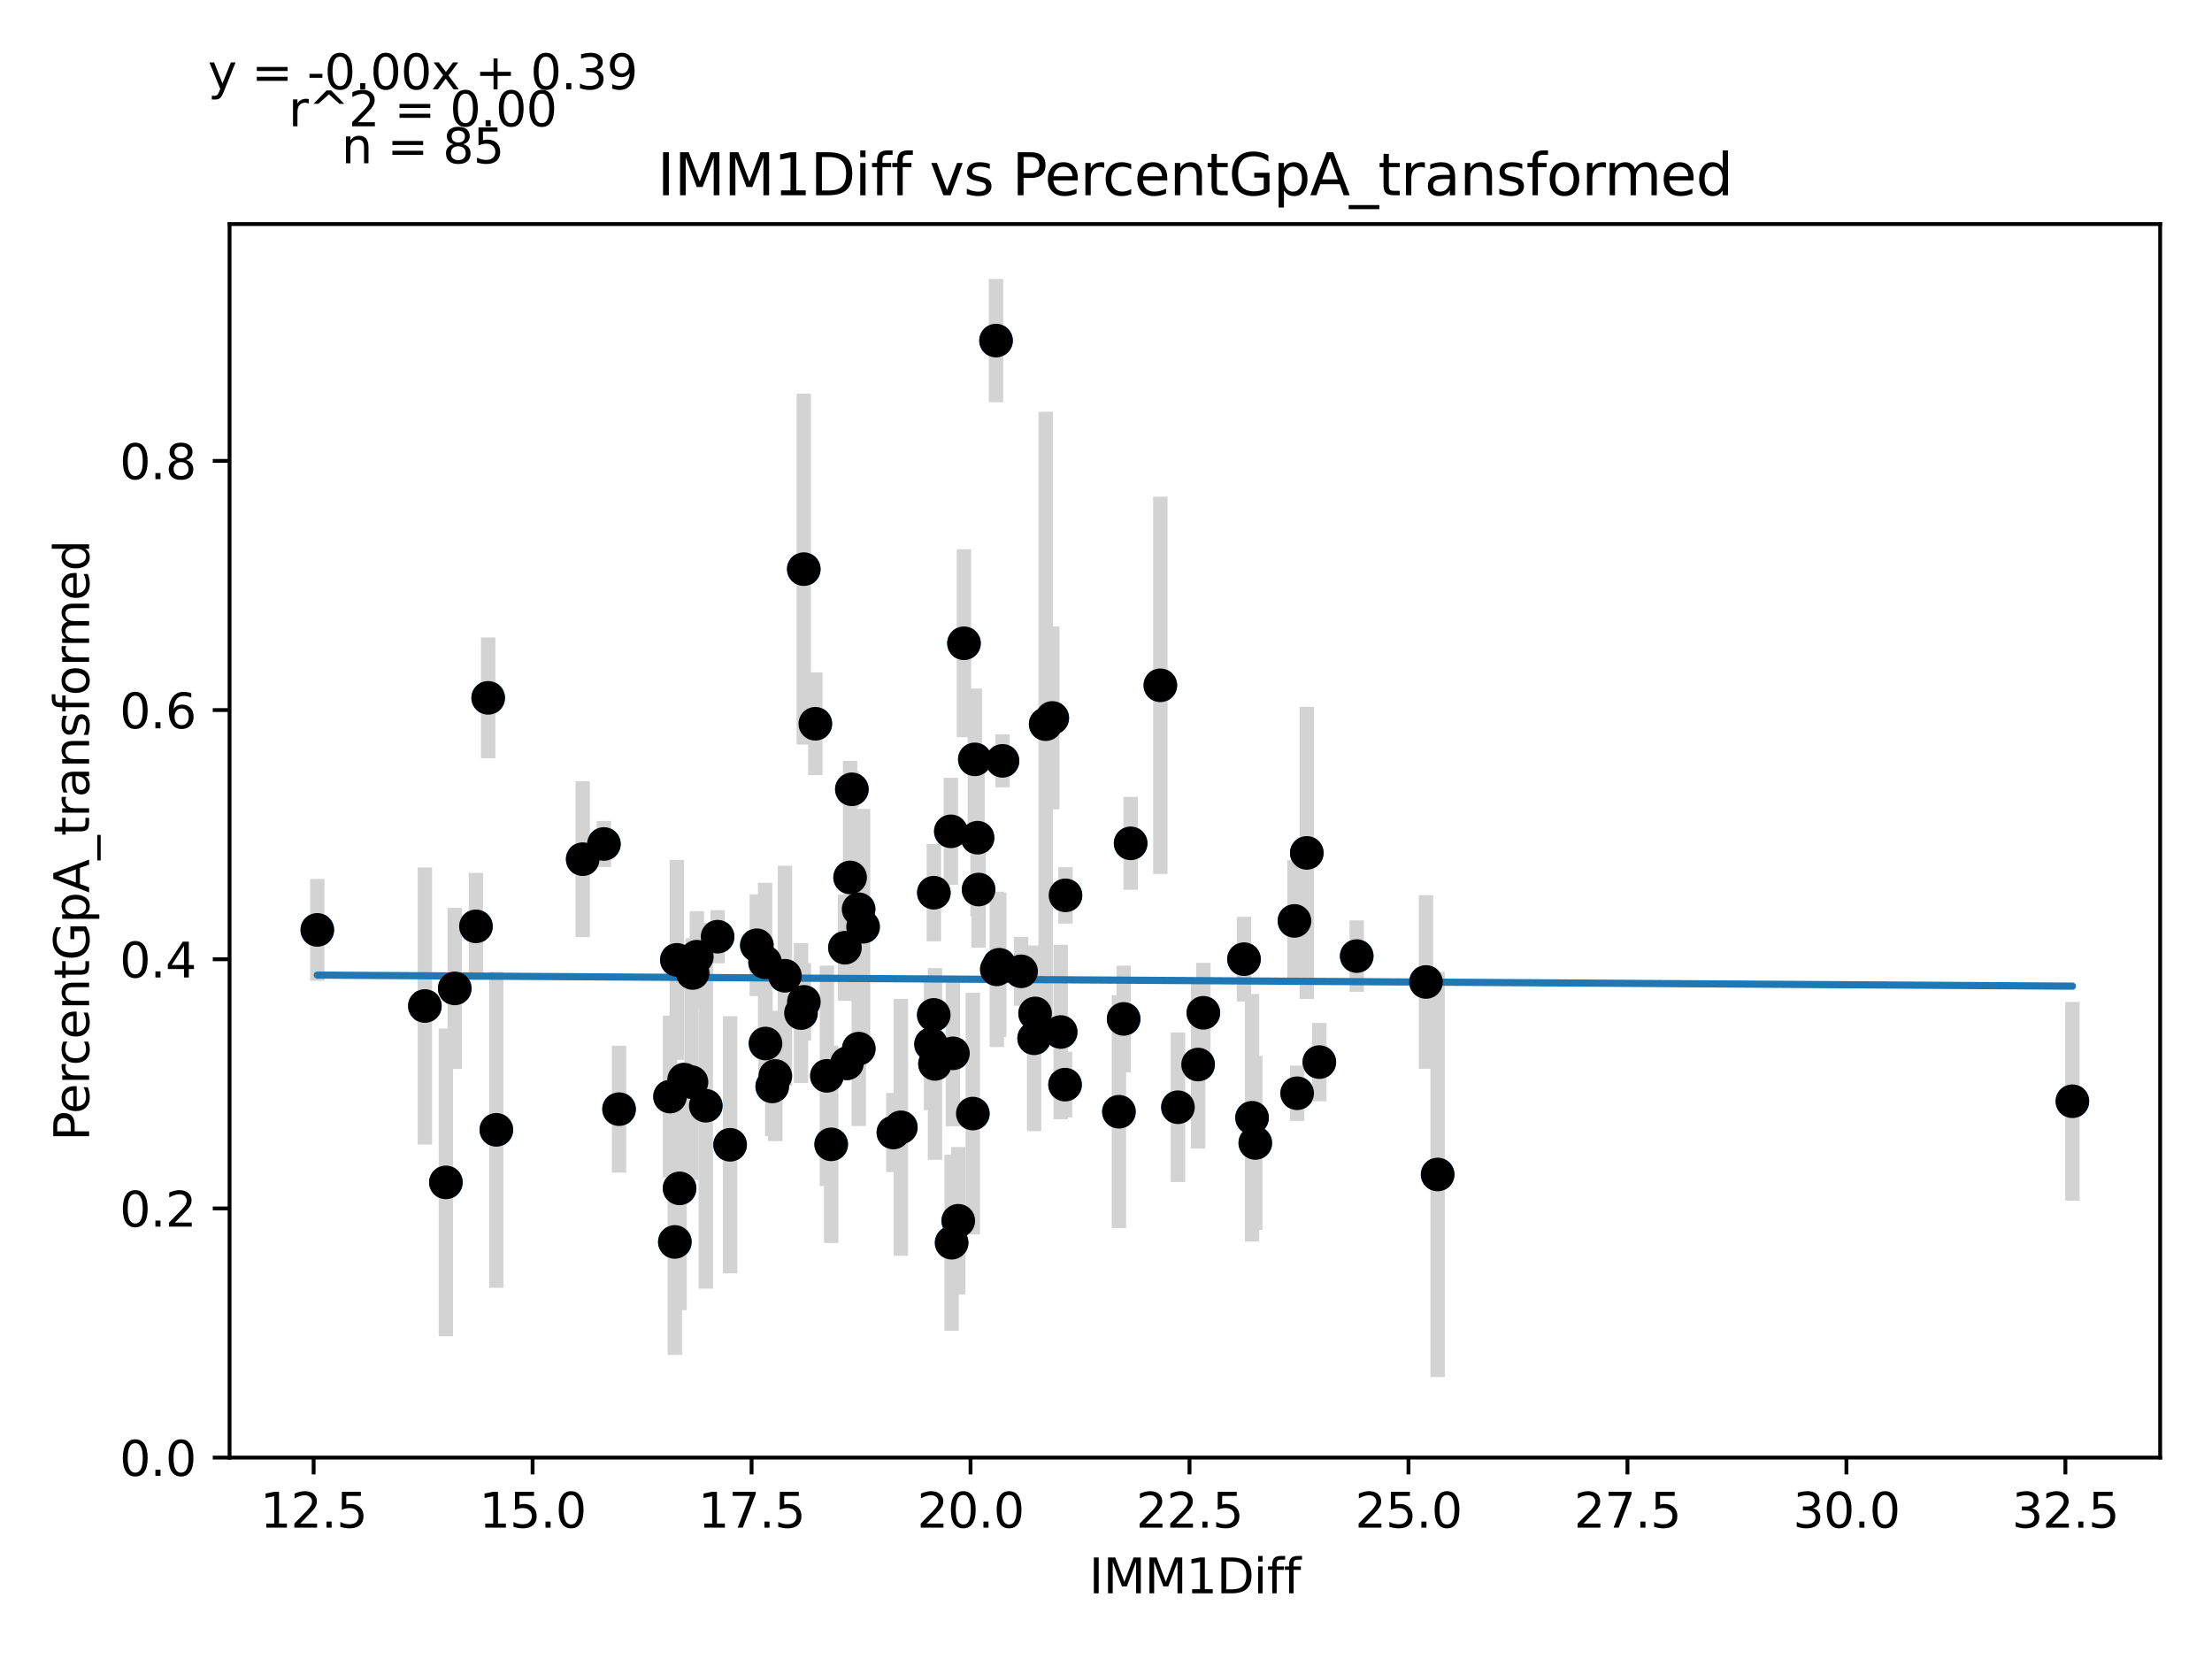 <?xml version="1.0" encoding="utf-8" standalone="no"?>
<!DOCTYPE svg PUBLIC "-//W3C//DTD SVG 1.1//EN"
  "http://www.w3.org/Graphics/SVG/1.1/DTD/svg11.dtd">
<svg xmlns:xlink="http://www.w3.org/1999/xlink" width="460.8pt" height="345.6pt" viewBox="0 0 460.8 345.6" xmlns="http://www.w3.org/2000/svg" version="1.1">
 <defs>
  <style type="text/css">*{stroke-linejoin: round; stroke-linecap: butt}</style>
 </defs>
 <g id="figure_1">
  <g id="patch_1">
   <path d="M 0 345.6 
L 460.8 345.6 
L 460.8 0 
L 0 0 
z
" style="fill: #ffffff"/>
  </g>
  <g id="axes_1">
   <g id="patch_2">
    <path d="M 47.821 303.64 
L 450 303.64 
L 450 46.676 
L 47.821 46.676 
z
" style="fill: #ffffff"/>
   </g>
   <g id="PathCollection_1">
    <defs>
     <path id="mf8223e5ef3" d="M 0 3 
C 0.796 3 1.559 2.684 2.121 2.121 
C 2.684 1.559 3 0.796 3 0 
C 3 -0.796 2.684 -1.559 2.121 -2.121 
C 1.559 -2.684 0.796 -3 0 -3 
C -0.796 -3 -1.559 -2.684 -2.121 -2.121 
C -2.684 -1.559 -3 -0.796 -3 0 
C -3 0.796 -2.684 1.559 -2.121 2.121 
C -1.559 2.684 -0.796 3 0 3 
z
" style="stroke: #1f77b4"/>
    </defs>
    <g clip-path="url(#pe8c866e111)">
     <use xlink:href="#mf8223e5ef3" x="234.076" y="212.259" style="fill: #1f77b4; stroke: #1f77b4"/>
     <use xlink:href="#mf8223e5ef3" x="152.096" y="238.48" style="fill: #1f77b4; stroke: #1f77b4"/>
     <use xlink:href="#mf8223e5ef3" x="94.73" y="205.904" style="fill: #1f77b4; stroke: #1f77b4"/>
     <use xlink:href="#mf8223e5ef3" x="272.229" y="177.677" style="fill: #1f77b4; stroke: #1f77b4"/>
     <use xlink:href="#mf8223e5ef3" x="179.794" y="193.066" style="fill: #1f77b4; stroke: #1f77b4"/>
     <use xlink:href="#mf8223e5ef3" x="92.888" y="246.313" style="fill: #1f77b4; stroke: #1f77b4"/>
     <use xlink:href="#mf8223e5ef3" x="88.508" y="209.571" style="fill: #1f77b4; stroke: #1f77b4"/>
     <use xlink:href="#mf8223e5ef3" x="99.146" y="192.975" style="fill: #1f77b4; stroke: #1f77b4"/>
     <use xlink:href="#mf8223e5ef3" x="172.258" y="224.117" style="fill: #1f77b4; stroke: #1f77b4"/>
     <use xlink:href="#mf8223e5ef3" x="217.837" y="150.855" style="fill: #1f77b4; stroke: #1f77b4"/>
     <use xlink:href="#mf8223e5ef3" x="235.536" y="175.682" style="fill: #1f77b4; stroke: #1f77b4"/>
     <use xlink:href="#mf8223e5ef3" x="66.102" y="193.715" style="fill: #1f77b4; stroke: #1f77b4"/>
     <use xlink:href="#mf8223e5ef3" x="139.579" y="228.44" style="fill: #1f77b4; stroke: #1f77b4"/>
     <use xlink:href="#mf8223e5ef3" x="187.658" y="234.84" style="fill: #1f77b4; stroke: #1f77b4"/>
     <use xlink:href="#mf8223e5ef3" x="260.825" y="232.848" style="fill: #1f77b4; stroke: #1f77b4"/>
     <use xlink:href="#mf8223e5ef3" x="103.397" y="235.365" style="fill: #1f77b4; stroke: #1f77b4"/>
     <use xlink:href="#mf8223e5ef3" x="121.388" y="178.984" style="fill: #1f77b4; stroke: #1f77b4"/>
     <use xlink:href="#mf8223e5ef3" x="147.024" y="230.345" style="fill: #1f77b4; stroke: #1f77b4"/>
     <use xlink:href="#mf8223e5ef3" x="177.094" y="182.785" style="fill: #1f77b4; stroke: #1f77b4"/>
     <use xlink:href="#mf8223e5ef3" x="198.077" y="173.185" style="fill: #1f77b4; stroke: #1f77b4"/>
     <use xlink:href="#mf8223e5ef3" x="159.468" y="217.384" style="fill: #1f77b4; stroke: #1f77b4"/>
     <use xlink:href="#mf8223e5ef3" x="141.003" y="199.955" style="fill: #1f77b4; stroke: #1f77b4"/>
     <use xlink:href="#mf8223e5ef3" x="208.842" y="158.501" style="fill: #1f77b4; stroke: #1f77b4"/>
     <use xlink:href="#mf8223e5ef3" x="177.459" y="164.425" style="fill: #1f77b4; stroke: #1f77b4"/>
     <use xlink:href="#mf8223e5ef3" x="208.167" y="200.975" style="fill: #1f77b4; stroke: #1f77b4"/>
     <use xlink:href="#mf8223e5ef3" x="163.518" y="203.27" style="fill: #1f77b4; stroke: #1f77b4"/>
     <use xlink:href="#mf8223e5ef3" x="142.517" y="224.907" style="fill: #1f77b4; stroke: #1f77b4"/>
     <use xlink:href="#mf8223e5ef3" x="125.804" y="175.817" style="fill: #1f77b4; stroke: #1f77b4"/>
     <use xlink:href="#mf8223e5ef3" x="261.5" y="238.102" style="fill: #1f77b4; stroke: #1f77b4"/>
     <use xlink:href="#mf8223e5ef3" x="166.858" y="211.041" style="fill: #1f77b4; stroke: #1f77b4"/>
     <use xlink:href="#mf8223e5ef3" x="145.163" y="199.296" style="fill: #1f77b4; stroke: #1f77b4"/>
     <use xlink:href="#mf8223e5ef3" x="269.657" y="191.841" style="fill: #1f77b4; stroke: #1f77b4"/>
     <use xlink:href="#mf8223e5ef3" x="299.489" y="244.665" style="fill: #1f77b4; stroke: #1f77b4"/>
     <use xlink:href="#mf8223e5ef3" x="176.437" y="221.51" style="fill: #1f77b4; stroke: #1f77b4"/>
     <use xlink:href="#mf8223e5ef3" x="140.583" y="258.717" style="fill: #1f77b4; stroke: #1f77b4"/>
     <use xlink:href="#mf8223e5ef3" x="167.46" y="208.705" style="fill: #1f77b4; stroke: #1f77b4"/>
     <use xlink:href="#mf8223e5ef3" x="141.568" y="247.559" style="fill: #1f77b4; stroke: #1f77b4"/>
     <use xlink:href="#mf8223e5ef3" x="219.206" y="149.56" style="fill: #1f77b4; stroke: #1f77b4"/>
     <use xlink:href="#mf8223e5ef3" x="221.87" y="225.951" style="fill: #1f77b4; stroke: #1f77b4"/>
     <use xlink:href="#mf8223e5ef3" x="220.957" y="214.988" style="fill: #1f77b4; stroke: #1f77b4"/>
     <use xlink:href="#mf8223e5ef3" x="101.7" y="145.377" style="fill: #1f77b4; stroke: #1f77b4"/>
     <use xlink:href="#mf8223e5ef3" x="178.864" y="189.409" style="fill: #1f77b4; stroke: #1f77b4"/>
     <use xlink:href="#mf8223e5ef3" x="199.628" y="254.307" style="fill: #1f77b4; stroke: #1f77b4"/>
     <use xlink:href="#mf8223e5ef3" x="160.873" y="226.326" style="fill: #1f77b4; stroke: #1f77b4"/>
     <use xlink:href="#mf8223e5ef3" x="200.814" y="134.006" style="fill: #1f77b4; stroke: #1f77b4"/>
     <use xlink:href="#mf8223e5ef3" x="178.9" y="218.449" style="fill: #1f77b4; stroke: #1f77b4"/>
     <use xlink:href="#mf8223e5ef3" x="169.85" y="150.774" style="fill: #1f77b4; stroke: #1f77b4"/>
     <use xlink:href="#mf8223e5ef3" x="203.861" y="185.305" style="fill: #1f77b4; stroke: #1f77b4"/>
     <use xlink:href="#mf8223e5ef3" x="215.63" y="211.116" style="fill: #1f77b4; stroke: #1f77b4"/>
     <use xlink:href="#mf8223e5ef3" x="203.076" y="158.192" style="fill: #1f77b4; stroke: #1f77b4"/>
     <use xlink:href="#mf8223e5ef3" x="194.774" y="221.635" style="fill: #1f77b4; stroke: #1f77b4"/>
     <use xlink:href="#mf8223e5ef3" x="431.719" y="229.413" style="fill: #1f77b4; stroke: #1f77b4"/>
     <use xlink:href="#mf8223e5ef3" x="128.96" y="231.057" style="fill: #1f77b4; stroke: #1f77b4"/>
     <use xlink:href="#mf8223e5ef3" x="149.487" y="195.132" style="fill: #1f77b4; stroke: #1f77b4"/>
     <use xlink:href="#mf8223e5ef3" x="207.656" y="201.936" style="fill: #1f77b4; stroke: #1f77b4"/>
     <use xlink:href="#mf8223e5ef3" x="259.147" y="199.811" style="fill: #1f77b4; stroke: #1f77b4"/>
     <use xlink:href="#mf8223e5ef3" x="173.152" y="238.387" style="fill: #1f77b4; stroke: #1f77b4"/>
     <use xlink:href="#mf8223e5ef3" x="176.017" y="197.429" style="fill: #1f77b4; stroke: #1f77b4"/>
     <use xlink:href="#mf8223e5ef3" x="202.657" y="231.977" style="fill: #1f77b4; stroke: #1f77b4"/>
     <use xlink:href="#mf8223e5ef3" x="212.71" y="202.347" style="fill: #1f77b4; stroke: #1f77b4"/>
     <use xlink:href="#mf8223e5ef3" x="274.838" y="221.254" style="fill: #1f77b4; stroke: #1f77b4"/>
     <use xlink:href="#mf8223e5ef3" x="282.63" y="199.17" style="fill: #1f77b4; stroke: #1f77b4"/>
     <use xlink:href="#mf8223e5ef3" x="221.961" y="186.516" style="fill: #1f77b4; stroke: #1f77b4"/>
     <use xlink:href="#mf8223e5ef3" x="198.241" y="258.882" style="fill: #1f77b4; stroke: #1f77b4"/>
     <use xlink:href="#mf8223e5ef3" x="144.287" y="202.691" style="fill: #1f77b4; stroke: #1f77b4"/>
     <use xlink:href="#mf8223e5ef3" x="159.377" y="200.453" style="fill: #1f77b4; stroke: #1f77b4"/>
     <use xlink:href="#mf8223e5ef3" x="198.515" y="219.427" style="fill: #1f77b4; stroke: #1f77b4"/>
     <use xlink:href="#mf8223e5ef3" x="161.511" y="224.142" style="fill: #1f77b4; stroke: #1f77b4"/>
     <use xlink:href="#mf8223e5ef3" x="194.537" y="185.968" style="fill: #1f77b4; stroke: #1f77b4"/>
     <use xlink:href="#mf8223e5ef3" x="297.062" y="204.562" style="fill: #1f77b4; stroke: #1f77b4"/>
     <use xlink:href="#mf8223e5ef3" x="250.681" y="210.984" style="fill: #1f77b4; stroke: #1f77b4"/>
     <use xlink:href="#mf8223e5ef3" x="186.107" y="235.924" style="fill: #1f77b4; stroke: #1f77b4"/>
     <use xlink:href="#mf8223e5ef3" x="233.091" y="231.597" style="fill: #1f77b4; stroke: #1f77b4"/>
     <use xlink:href="#mf8223e5ef3" x="193.953" y="217.527" style="fill: #1f77b4; stroke: #1f77b4"/>
     <use xlink:href="#mf8223e5ef3" x="245.389" y="230.657" style="fill: #1f77b4; stroke: #1f77b4"/>
     <use xlink:href="#mf8223e5ef3" x="215.429" y="216.296" style="fill: #1f77b4; stroke: #1f77b4"/>
     <use xlink:href="#mf8223e5ef3" x="270.222" y="227.746" style="fill: #1f77b4; stroke: #1f77b4"/>
     <use xlink:href="#mf8223e5ef3" x="144.05" y="225.424" style="fill: #1f77b4; stroke: #1f77b4"/>
     <use xlink:href="#mf8223e5ef3" x="167.441" y="118.564" style="fill: #1f77b4; stroke: #1f77b4"/>
     <use xlink:href="#mf8223e5ef3" x="157.661" y="196.913" style="fill: #1f77b4; stroke: #1f77b4"/>
     <use xlink:href="#mf8223e5ef3" x="203.642" y="174.507" style="fill: #1f77b4; stroke: #1f77b4"/>
     <use xlink:href="#mf8223e5ef3" x="241.722" y="142.762" style="fill: #1f77b4; stroke: #1f77b4"/>
     <use xlink:href="#mf8223e5ef3" x="194.519" y="211.423" style="fill: #1f77b4; stroke: #1f77b4"/>
     <use xlink:href="#mf8223e5ef3" x="249.586" y="221.765" style="fill: #1f77b4; stroke: #1f77b4"/>
     <use xlink:href="#mf8223e5ef3" x="207.492" y="70.952" style="fill: #1f77b4; stroke: #1f77b4"/>
    </g>
   </g>
   <g id="matplotlib.axis_1">
    <g id="xtick_1">
     <g id="line2d_1">
      <defs>
       <path id="m527dae8e1c" d="M 0 0 
L 0 3.5 
" style="stroke: #000000; stroke-width: 0.8"/>
      </defs>
      <g>
       <use xlink:href="#m527dae8e1c" x="65.336" y="303.64" style="stroke: #000000; stroke-width: 0.8"/>
      </g>
     </g>
     <g id="text_1">
      <!-- 12.5 -->
      <g transform="translate(54.203 318.238)scale(0.1 -0.1)">
       <defs>
        <path id="DejaVuSans-31" d="M 794 531 
L 1825 531 
L 1825 4091 
L 703 3866 
L 703 4441 
L 1819 4666 
L 2450 4666 
L 2450 531 
L 3481 531 
L 3481 0 
L 794 0 
L 794 531 
z
" transform="scale(0.016)"/>
        <path id="DejaVuSans-32" d="M 1228 531 
L 3431 531 
L 3431 0 
L 469 0 
L 469 531 
Q 828 903 1448 1529 
Q 2069 2156 2228 2338 
Q 2531 2678 2651 2914 
Q 2772 3150 2772 3378 
Q 2772 3750 2511 3984 
Q 2250 4219 1831 4219 
Q 1534 4219 1204 4116 
Q 875 4013 500 3803 
L 500 4441 
Q 881 4594 1212 4672 
Q 1544 4750 1819 4750 
Q 2544 4750 2975 4387 
Q 3406 4025 3406 3419 
Q 3406 3131 3298 2873 
Q 3191 2616 2906 2266 
Q 2828 2175 2409 1742 
Q 1991 1309 1228 531 
z
" transform="scale(0.016)"/>
        <path id="DejaVuSans-2e" d="M 684 794 
L 1344 794 
L 1344 0 
L 684 0 
L 684 794 
z
" transform="scale(0.016)"/>
        <path id="DejaVuSans-35" d="M 691 4666 
L 3169 4666 
L 3169 4134 
L 1269 4134 
L 1269 2991 
Q 1406 3038 1543 3061 
Q 1681 3084 1819 3084 
Q 2600 3084 3056 2656 
Q 3513 2228 3513 1497 
Q 3513 744 3044 326 
Q 2575 -91 1722 -91 
Q 1428 -91 1123 -41 
Q 819 9 494 109 
L 494 744 
Q 775 591 1075 516 
Q 1375 441 1709 441 
Q 2250 441 2565 725 
Q 2881 1009 2881 1497 
Q 2881 1984 2565 2268 
Q 2250 2553 1709 2553 
Q 1456 2553 1204 2497 
Q 953 2441 691 2322 
L 691 4666 
z
" transform="scale(0.016)"/>
       </defs>
       <use xlink:href="#DejaVuSans-31"/>
       <use xlink:href="#DejaVuSans-32" x="63.623"/>
       <use xlink:href="#DejaVuSans-2e" x="127.246"/>
       <use xlink:href="#DejaVuSans-35" x="159.033"/>
      </g>
     </g>
    </g>
    <g id="xtick_2">
     <g id="line2d_2">
      <g>
       <use xlink:href="#m527dae8e1c" x="110.951" y="303.64" style="stroke: #000000; stroke-width: 0.8"/>
      </g>
     </g>
     <g id="text_2">
      <!-- 15.0 -->
      <g transform="translate(99.818 318.238)scale(0.1 -0.1)">
       <defs>
        <path id="DejaVuSans-30" d="M 2034 4250 
Q 1547 4250 1301 3770 
Q 1056 3291 1056 2328 
Q 1056 1369 1301 889 
Q 1547 409 2034 409 
Q 2525 409 2770 889 
Q 3016 1369 3016 2328 
Q 3016 3291 2770 3770 
Q 2525 4250 2034 4250 
z
M 2034 4750 
Q 2819 4750 3233 4129 
Q 3647 3509 3647 2328 
Q 3647 1150 3233 529 
Q 2819 -91 2034 -91 
Q 1250 -91 836 529 
Q 422 1150 422 2328 
Q 422 3509 836 4129 
Q 1250 4750 2034 4750 
z
" transform="scale(0.016)"/>
       </defs>
       <use xlink:href="#DejaVuSans-31"/>
       <use xlink:href="#DejaVuSans-35" x="63.623"/>
       <use xlink:href="#DejaVuSans-2e" x="127.246"/>
       <use xlink:href="#DejaVuSans-30" x="159.033"/>
      </g>
     </g>
    </g>
    <g id="xtick_3">
     <g id="line2d_3">
      <g>
       <use xlink:href="#m527dae8e1c" x="156.567" y="303.64" style="stroke: #000000; stroke-width: 0.8"/>
      </g>
     </g>
     <g id="text_3">
      <!-- 17.5 -->
      <g transform="translate(145.434 318.238)scale(0.1 -0.1)">
       <defs>
        <path id="DejaVuSans-37" d="M 525 4666 
L 3525 4666 
L 3525 4397 
L 1831 0 
L 1172 0 
L 2766 4134 
L 525 4134 
L 525 4666 
z
" transform="scale(0.016)"/>
       </defs>
       <use xlink:href="#DejaVuSans-31"/>
       <use xlink:href="#DejaVuSans-37" x="63.623"/>
       <use xlink:href="#DejaVuSans-2e" x="127.246"/>
       <use xlink:href="#DejaVuSans-35" x="159.033"/>
      </g>
     </g>
    </g>
    <g id="xtick_4">
     <g id="line2d_4">
      <g>
       <use xlink:href="#m527dae8e1c" x="202.182" y="303.64" style="stroke: #000000; stroke-width: 0.8"/>
      </g>
     </g>
     <g id="text_4">
      <!-- 20.0 -->
      <g transform="translate(191.049 318.238)scale(0.1 -0.1)">
       <use xlink:href="#DejaVuSans-32"/>
       <use xlink:href="#DejaVuSans-30" x="63.623"/>
       <use xlink:href="#DejaVuSans-2e" x="127.246"/>
       <use xlink:href="#DejaVuSans-30" x="159.033"/>
      </g>
     </g>
    </g>
    <g id="xtick_5">
     <g id="line2d_5">
      <g>
       <use xlink:href="#m527dae8e1c" x="247.798" y="303.64" style="stroke: #000000; stroke-width: 0.8"/>
      </g>
     </g>
     <g id="text_5">
      <!-- 22.5 -->
      <g transform="translate(236.665 318.238)scale(0.1 -0.1)">
       <use xlink:href="#DejaVuSans-32"/>
       <use xlink:href="#DejaVuSans-32" x="63.623"/>
       <use xlink:href="#DejaVuSans-2e" x="127.246"/>
       <use xlink:href="#DejaVuSans-35" x="159.033"/>
      </g>
     </g>
    </g>
    <g id="xtick_6">
     <g id="line2d_6">
      <g>
       <use xlink:href="#m527dae8e1c" x="293.413" y="303.64" style="stroke: #000000; stroke-width: 0.8"/>
      </g>
     </g>
     <g id="text_6">
      <!-- 25.0 -->
      <g transform="translate(282.28 318.238)scale(0.1 -0.1)">
       <use xlink:href="#DejaVuSans-32"/>
       <use xlink:href="#DejaVuSans-35" x="63.623"/>
       <use xlink:href="#DejaVuSans-2e" x="127.246"/>
       <use xlink:href="#DejaVuSans-30" x="159.033"/>
      </g>
     </g>
    </g>
    <g id="xtick_7">
     <g id="line2d_7">
      <g>
       <use xlink:href="#m527dae8e1c" x="339.029" y="303.64" style="stroke: #000000; stroke-width: 0.8"/>
      </g>
     </g>
     <g id="text_7">
      <!-- 27.5 -->
      <g transform="translate(327.896 318.238)scale(0.1 -0.1)">
       <use xlink:href="#DejaVuSans-32"/>
       <use xlink:href="#DejaVuSans-37" x="63.623"/>
       <use xlink:href="#DejaVuSans-2e" x="127.246"/>
       <use xlink:href="#DejaVuSans-35" x="159.033"/>
      </g>
     </g>
    </g>
    <g id="xtick_8">
     <g id="line2d_8">
      <g>
       <use xlink:href="#m527dae8e1c" x="384.644" y="303.64" style="stroke: #000000; stroke-width: 0.8"/>
      </g>
     </g>
     <g id="text_8">
      <!-- 30.0 -->
      <g transform="translate(373.511 318.238)scale(0.1 -0.1)">
       <defs>
        <path id="DejaVuSans-33" d="M 2597 2516 
Q 3050 2419 3304 2112 
Q 3559 1806 3559 1356 
Q 3559 666 3084 287 
Q 2609 -91 1734 -91 
Q 1441 -91 1130 -33 
Q 819 25 488 141 
L 488 750 
Q 750 597 1062 519 
Q 1375 441 1716 441 
Q 2309 441 2620 675 
Q 2931 909 2931 1356 
Q 2931 1769 2642 2001 
Q 2353 2234 1838 2234 
L 1294 2234 
L 1294 2753 
L 1863 2753 
Q 2328 2753 2575 2939 
Q 2822 3125 2822 3475 
Q 2822 3834 2567 4026 
Q 2313 4219 1838 4219 
Q 1578 4219 1281 4162 
Q 984 4106 628 3988 
L 628 4550 
Q 988 4650 1302 4700 
Q 1616 4750 1894 4750 
Q 2613 4750 3031 4423 
Q 3450 4097 3450 3541 
Q 3450 3153 3228 2886 
Q 3006 2619 2597 2516 
z
" transform="scale(0.016)"/>
       </defs>
       <use xlink:href="#DejaVuSans-33"/>
       <use xlink:href="#DejaVuSans-30" x="63.623"/>
       <use xlink:href="#DejaVuSans-2e" x="127.246"/>
       <use xlink:href="#DejaVuSans-30" x="159.033"/>
      </g>
     </g>
    </g>
    <g id="xtick_9">
     <g id="line2d_9">
      <g>
       <use xlink:href="#m527dae8e1c" x="430.259" y="303.64" style="stroke: #000000; stroke-width: 0.8"/>
      </g>
     </g>
     <g id="text_9">
      <!-- 32.5 -->
      <g transform="translate(419.127 318.238)scale(0.1 -0.1)">
       <use xlink:href="#DejaVuSans-33"/>
       <use xlink:href="#DejaVuSans-32" x="63.623"/>
       <use xlink:href="#DejaVuSans-2e" x="127.246"/>
       <use xlink:href="#DejaVuSans-35" x="159.033"/>
      </g>
     </g>
    </g>
    <g id="text_10">
     <!-- IMM1Diff -->
     <g transform="translate(226.867 331.917)scale(0.1 -0.1)">
      <defs>
       <path id="DejaVuSans-49" d="M 628 4666 
L 1259 4666 
L 1259 0 
L 628 0 
L 628 4666 
z
" transform="scale(0.016)"/>
       <path id="DejaVuSans-4d" d="M 628 4666 
L 1569 4666 
L 2759 1491 
L 3956 4666 
L 4897 4666 
L 4897 0 
L 4281 0 
L 4281 4097 
L 3078 897 
L 2444 897 
L 1241 4097 
L 1241 0 
L 628 0 
L 628 4666 
z
" transform="scale(0.016)"/>
       <path id="DejaVuSans-44" d="M 1259 4147 
L 1259 519 
L 2022 519 
Q 2988 519 3436 956 
Q 3884 1394 3884 2338 
Q 3884 3275 3436 3711 
Q 2988 4147 2022 4147 
L 1259 4147 
z
M 628 4666 
L 1925 4666 
Q 3281 4666 3915 4102 
Q 4550 3538 4550 2338 
Q 4550 1131 3912 565 
Q 3275 0 1925 0 
L 628 0 
L 628 4666 
z
" transform="scale(0.016)"/>
       <path id="DejaVuSans-69" d="M 603 3500 
L 1178 3500 
L 1178 0 
L 603 0 
L 603 3500 
z
M 603 4863 
L 1178 4863 
L 1178 4134 
L 603 4134 
L 603 4863 
z
" transform="scale(0.016)"/>
       <path id="DejaVuSans-66" d="M 2375 4863 
L 2375 4384 
L 1825 4384 
Q 1516 4384 1395 4259 
Q 1275 4134 1275 3809 
L 1275 3500 
L 2222 3500 
L 2222 3053 
L 1275 3053 
L 1275 0 
L 697 0 
L 697 3053 
L 147 3053 
L 147 3500 
L 697 3500 
L 697 3744 
Q 697 4328 969 4595 
Q 1241 4863 1831 4863 
L 2375 4863 
z
" transform="scale(0.016)"/>
      </defs>
      <use xlink:href="#DejaVuSans-49"/>
      <use xlink:href="#DejaVuSans-4d" x="29.492"/>
      <use xlink:href="#DejaVuSans-4d" x="115.771"/>
      <use xlink:href="#DejaVuSans-31" x="202.051"/>
      <use xlink:href="#DejaVuSans-44" x="265.674"/>
      <use xlink:href="#DejaVuSans-69" x="342.676"/>
      <use xlink:href="#DejaVuSans-66" x="370.459"/>
      <use xlink:href="#DejaVuSans-66" x="405.664"/>
     </g>
    </g>
   </g>
   <g id="matplotlib.axis_2">
    <g id="ytick_1">
     <g id="line2d_10">
      <defs>
       <path id="m61356009af" d="M 0 0 
L -3.5 0 
" style="stroke: #000000; stroke-width: 0.8"/>
      </defs>
      <g>
       <use xlink:href="#m61356009af" x="47.821" y="303.64" style="stroke: #000000; stroke-width: 0.8"/>
      </g>
     </g>
     <g id="text_11">
      <!-- 0.0 -->
      <g transform="translate(24.918 307.439)scale(0.1 -0.1)">
       <use xlink:href="#DejaVuSans-30"/>
       <use xlink:href="#DejaVuSans-2e" x="63.623"/>
       <use xlink:href="#DejaVuSans-30" x="95.41"/>
      </g>
     </g>
    </g>
    <g id="ytick_2">
     <g id="line2d_11">
      <g>
       <use xlink:href="#m61356009af" x="47.821" y="251.734" style="stroke: #000000; stroke-width: 0.8"/>
      </g>
     </g>
     <g id="text_12">
      <!-- 0.2 -->
      <g transform="translate(24.918 255.533)scale(0.1 -0.1)">
       <use xlink:href="#DejaVuSans-30"/>
       <use xlink:href="#DejaVuSans-2e" x="63.623"/>
       <use xlink:href="#DejaVuSans-32" x="95.41"/>
      </g>
     </g>
    </g>
    <g id="ytick_3">
     <g id="line2d_12">
      <g>
       <use xlink:href="#m61356009af" x="47.821" y="199.828" style="stroke: #000000; stroke-width: 0.8"/>
      </g>
     </g>
     <g id="text_13">
      <!-- 0.4 -->
      <g transform="translate(24.918 203.627)scale(0.1 -0.1)">
       <defs>
        <path id="DejaVuSans-34" d="M 2419 4116 
L 825 1625 
L 2419 1625 
L 2419 4116 
z
M 2253 4666 
L 3047 4666 
L 3047 1625 
L 3713 1625 
L 3713 1100 
L 3047 1100 
L 3047 0 
L 2419 0 
L 2419 1100 
L 313 1100 
L 313 1709 
L 2253 4666 
z
" transform="scale(0.016)"/>
       </defs>
       <use xlink:href="#DejaVuSans-30"/>
       <use xlink:href="#DejaVuSans-2e" x="63.623"/>
       <use xlink:href="#DejaVuSans-34" x="95.41"/>
      </g>
     </g>
    </g>
    <g id="ytick_4">
     <g id="line2d_13">
      <g>
       <use xlink:href="#m61356009af" x="47.821" y="147.922" style="stroke: #000000; stroke-width: 0.8"/>
      </g>
     </g>
     <g id="text_14">
      <!-- 0.6 -->
      <g transform="translate(24.918 151.721)scale(0.1 -0.1)">
       <defs>
        <path id="DejaVuSans-36" d="M 2113 2584 
Q 1688 2584 1439 2293 
Q 1191 2003 1191 1497 
Q 1191 994 1439 701 
Q 1688 409 2113 409 
Q 2538 409 2786 701 
Q 3034 994 3034 1497 
Q 3034 2003 2786 2293 
Q 2538 2584 2113 2584 
z
M 3366 4563 
L 3366 3988 
Q 3128 4100 2886 4159 
Q 2644 4219 2406 4219 
Q 1781 4219 1451 3797 
Q 1122 3375 1075 2522 
Q 1259 2794 1537 2939 
Q 1816 3084 2150 3084 
Q 2853 3084 3261 2657 
Q 3669 2231 3669 1497 
Q 3669 778 3244 343 
Q 2819 -91 2113 -91 
Q 1303 -91 875 529 
Q 447 1150 447 2328 
Q 447 3434 972 4092 
Q 1497 4750 2381 4750 
Q 2619 4750 2861 4703 
Q 3103 4656 3366 4563 
z
" transform="scale(0.016)"/>
       </defs>
       <use xlink:href="#DejaVuSans-30"/>
       <use xlink:href="#DejaVuSans-2e" x="63.623"/>
       <use xlink:href="#DejaVuSans-36" x="95.41"/>
      </g>
     </g>
    </g>
    <g id="ytick_5">
     <g id="line2d_14">
      <g>
       <use xlink:href="#m61356009af" x="47.821" y="96.016" style="stroke: #000000; stroke-width: 0.8"/>
      </g>
     </g>
     <g id="text_15">
      <!-- 0.8 -->
      <g transform="translate(24.918 99.815)scale(0.1 -0.1)">
       <defs>
        <path id="DejaVuSans-38" d="M 2034 2216 
Q 1584 2216 1326 1975 
Q 1069 1734 1069 1313 
Q 1069 891 1326 650 
Q 1584 409 2034 409 
Q 2484 409 2743 651 
Q 3003 894 3003 1313 
Q 3003 1734 2745 1975 
Q 2488 2216 2034 2216 
z
M 1403 2484 
Q 997 2584 770 2862 
Q 544 3141 544 3541 
Q 544 4100 942 4425 
Q 1341 4750 2034 4750 
Q 2731 4750 3128 4425 
Q 3525 4100 3525 3541 
Q 3525 3141 3298 2862 
Q 3072 2584 2669 2484 
Q 3125 2378 3379 2068 
Q 3634 1759 3634 1313 
Q 3634 634 3220 271 
Q 2806 -91 2034 -91 
Q 1263 -91 848 271 
Q 434 634 434 1313 
Q 434 1759 690 2068 
Q 947 2378 1403 2484 
z
M 1172 3481 
Q 1172 3119 1398 2916 
Q 1625 2713 2034 2713 
Q 2441 2713 2670 2916 
Q 2900 3119 2900 3481 
Q 2900 3844 2670 4047 
Q 2441 4250 2034 4250 
Q 1625 4250 1398 4047 
Q 1172 3844 1172 3481 
z
" transform="scale(0.016)"/>
       </defs>
       <use xlink:href="#DejaVuSans-30"/>
       <use xlink:href="#DejaVuSans-2e" x="63.623"/>
       <use xlink:href="#DejaVuSans-38" x="95.41"/>
      </g>
     </g>
    </g>
    <g id="text_16">
     <!-- PercentGpA_transformed -->
     <g transform="translate(18.56 237.696)rotate(-90)scale(0.1 -0.1)">
      <defs>
       <path id="DejaVuSans-50" d="M 1259 4147 
L 1259 2394 
L 2053 2394 
Q 2494 2394 2734 2622 
Q 2975 2850 2975 3272 
Q 2975 3691 2734 3919 
Q 2494 4147 2053 4147 
L 1259 4147 
z
M 628 4666 
L 2053 4666 
Q 2838 4666 3239 4311 
Q 3641 3956 3641 3272 
Q 3641 2581 3239 2228 
Q 2838 1875 2053 1875 
L 1259 1875 
L 1259 0 
L 628 0 
L 628 4666 
z
" transform="scale(0.016)"/>
       <path id="DejaVuSans-65" d="M 3597 1894 
L 3597 1613 
L 953 1613 
Q 991 1019 1311 708 
Q 1631 397 2203 397 
Q 2534 397 2845 478 
Q 3156 559 3463 722 
L 3463 178 
Q 3153 47 2828 -22 
Q 2503 -91 2169 -91 
Q 1331 -91 842 396 
Q 353 884 353 1716 
Q 353 2575 817 3079 
Q 1281 3584 2069 3584 
Q 2775 3584 3186 3129 
Q 3597 2675 3597 1894 
z
M 3022 2063 
Q 3016 2534 2758 2815 
Q 2500 3097 2075 3097 
Q 1594 3097 1305 2825 
Q 1016 2553 972 2059 
L 3022 2063 
z
" transform="scale(0.016)"/>
       <path id="DejaVuSans-72" d="M 2631 2963 
Q 2534 3019 2420 3045 
Q 2306 3072 2169 3072 
Q 1681 3072 1420 2755 
Q 1159 2438 1159 1844 
L 1159 0 
L 581 0 
L 581 3500 
L 1159 3500 
L 1159 2956 
Q 1341 3275 1631 3429 
Q 1922 3584 2338 3584 
Q 2397 3584 2469 3576 
Q 2541 3569 2628 3553 
L 2631 2963 
z
" transform="scale(0.016)"/>
       <path id="DejaVuSans-63" d="M 3122 3366 
L 3122 2828 
Q 2878 2963 2633 3030 
Q 2388 3097 2138 3097 
Q 1578 3097 1268 2742 
Q 959 2388 959 1747 
Q 959 1106 1268 751 
Q 1578 397 2138 397 
Q 2388 397 2633 464 
Q 2878 531 3122 666 
L 3122 134 
Q 2881 22 2623 -34 
Q 2366 -91 2075 -91 
Q 1284 -91 818 406 
Q 353 903 353 1747 
Q 353 2603 823 3093 
Q 1294 3584 2113 3584 
Q 2378 3584 2631 3529 
Q 2884 3475 3122 3366 
z
" transform="scale(0.016)"/>
       <path id="DejaVuSans-6e" d="M 3513 2113 
L 3513 0 
L 2938 0 
L 2938 2094 
Q 2938 2591 2744 2837 
Q 2550 3084 2163 3084 
Q 1697 3084 1428 2787 
Q 1159 2491 1159 1978 
L 1159 0 
L 581 0 
L 581 3500 
L 1159 3500 
L 1159 2956 
Q 1366 3272 1645 3428 
Q 1925 3584 2291 3584 
Q 2894 3584 3203 3211 
Q 3513 2838 3513 2113 
z
" transform="scale(0.016)"/>
       <path id="DejaVuSans-74" d="M 1172 4494 
L 1172 3500 
L 2356 3500 
L 2356 3053 
L 1172 3053 
L 1172 1153 
Q 1172 725 1289 603 
Q 1406 481 1766 481 
L 2356 481 
L 2356 0 
L 1766 0 
Q 1100 0 847 248 
Q 594 497 594 1153 
L 594 3053 
L 172 3053 
L 172 3500 
L 594 3500 
L 594 4494 
L 1172 4494 
z
" transform="scale(0.016)"/>
       <path id="DejaVuSans-47" d="M 3809 666 
L 3809 1919 
L 2778 1919 
L 2778 2438 
L 4434 2438 
L 4434 434 
Q 4069 175 3628 42 
Q 3188 -91 2688 -91 
Q 1594 -91 976 548 
Q 359 1188 359 2328 
Q 359 3472 976 4111 
Q 1594 4750 2688 4750 
Q 3144 4750 3555 4637 
Q 3966 4525 4313 4306 
L 4313 3634 
Q 3963 3931 3569 4081 
Q 3175 4231 2741 4231 
Q 1884 4231 1454 3753 
Q 1025 3275 1025 2328 
Q 1025 1384 1454 906 
Q 1884 428 2741 428 
Q 3075 428 3337 486 
Q 3600 544 3809 666 
z
" transform="scale(0.016)"/>
       <path id="DejaVuSans-70" d="M 1159 525 
L 1159 -1331 
L 581 -1331 
L 581 3500 
L 1159 3500 
L 1159 2969 
Q 1341 3281 1617 3432 
Q 1894 3584 2278 3584 
Q 2916 3584 3314 3078 
Q 3713 2572 3713 1747 
Q 3713 922 3314 415 
Q 2916 -91 2278 -91 
Q 1894 -91 1617 61 
Q 1341 213 1159 525 
z
M 3116 1747 
Q 3116 2381 2855 2742 
Q 2594 3103 2138 3103 
Q 1681 3103 1420 2742 
Q 1159 2381 1159 1747 
Q 1159 1113 1420 752 
Q 1681 391 2138 391 
Q 2594 391 2855 752 
Q 3116 1113 3116 1747 
z
" transform="scale(0.016)"/>
       <path id="DejaVuSans-41" d="M 2188 4044 
L 1331 1722 
L 3047 1722 
L 2188 4044 
z
M 1831 4666 
L 2547 4666 
L 4325 0 
L 3669 0 
L 3244 1197 
L 1141 1197 
L 716 0 
L 50 0 
L 1831 4666 
z
" transform="scale(0.016)"/>
       <path id="DejaVuSans-5f" d="M 3263 -1063 
L 3263 -1509 
L -63 -1509 
L -63 -1063 
L 3263 -1063 
z
" transform="scale(0.016)"/>
       <path id="DejaVuSans-61" d="M 2194 1759 
Q 1497 1759 1228 1600 
Q 959 1441 959 1056 
Q 959 750 1161 570 
Q 1363 391 1709 391 
Q 2188 391 2477 730 
Q 2766 1069 2766 1631 
L 2766 1759 
L 2194 1759 
z
M 3341 1997 
L 3341 0 
L 2766 0 
L 2766 531 
Q 2569 213 2275 61 
Q 1981 -91 1556 -91 
Q 1019 -91 701 211 
Q 384 513 384 1019 
Q 384 1609 779 1909 
Q 1175 2209 1959 2209 
L 2766 2209 
L 2766 2266 
Q 2766 2663 2505 2880 
Q 2244 3097 1772 3097 
Q 1472 3097 1187 3025 
Q 903 2953 641 2809 
L 641 3341 
Q 956 3463 1253 3523 
Q 1550 3584 1831 3584 
Q 2591 3584 2966 3190 
Q 3341 2797 3341 1997 
z
" transform="scale(0.016)"/>
       <path id="DejaVuSans-73" d="M 2834 3397 
L 2834 2853 
Q 2591 2978 2328 3040 
Q 2066 3103 1784 3103 
Q 1356 3103 1142 2972 
Q 928 2841 928 2578 
Q 928 2378 1081 2264 
Q 1234 2150 1697 2047 
L 1894 2003 
Q 2506 1872 2764 1633 
Q 3022 1394 3022 966 
Q 3022 478 2636 193 
Q 2250 -91 1575 -91 
Q 1294 -91 989 -36 
Q 684 19 347 128 
L 347 722 
Q 666 556 975 473 
Q 1284 391 1588 391 
Q 1994 391 2212 530 
Q 2431 669 2431 922 
Q 2431 1156 2273 1281 
Q 2116 1406 1581 1522 
L 1381 1569 
Q 847 1681 609 1914 
Q 372 2147 372 2553 
Q 372 3047 722 3315 
Q 1072 3584 1716 3584 
Q 2034 3584 2315 3537 
Q 2597 3491 2834 3397 
z
" transform="scale(0.016)"/>
       <path id="DejaVuSans-6f" d="M 1959 3097 
Q 1497 3097 1228 2736 
Q 959 2375 959 1747 
Q 959 1119 1226 758 
Q 1494 397 1959 397 
Q 2419 397 2687 759 
Q 2956 1122 2956 1747 
Q 2956 2369 2687 2733 
Q 2419 3097 1959 3097 
z
M 1959 3584 
Q 2709 3584 3137 3096 
Q 3566 2609 3566 1747 
Q 3566 888 3137 398 
Q 2709 -91 1959 -91 
Q 1206 -91 779 398 
Q 353 888 353 1747 
Q 353 2609 779 3096 
Q 1206 3584 1959 3584 
z
" transform="scale(0.016)"/>
       <path id="DejaVuSans-6d" d="M 3328 2828 
Q 3544 3216 3844 3400 
Q 4144 3584 4550 3584 
Q 5097 3584 5394 3201 
Q 5691 2819 5691 2113 
L 5691 0 
L 5113 0 
L 5113 2094 
Q 5113 2597 4934 2840 
Q 4756 3084 4391 3084 
Q 3944 3084 3684 2787 
Q 3425 2491 3425 1978 
L 3425 0 
L 2847 0 
L 2847 2094 
Q 2847 2600 2669 2842 
Q 2491 3084 2119 3084 
Q 1678 3084 1418 2786 
Q 1159 2488 1159 1978 
L 1159 0 
L 581 0 
L 581 3500 
L 1159 3500 
L 1159 2956 
Q 1356 3278 1631 3431 
Q 1906 3584 2284 3584 
Q 2666 3584 2933 3390 
Q 3200 3197 3328 2828 
z
" transform="scale(0.016)"/>
       <path id="DejaVuSans-64" d="M 2906 2969 
L 2906 4863 
L 3481 4863 
L 3481 0 
L 2906 0 
L 2906 525 
Q 2725 213 2448 61 
Q 2172 -91 1784 -91 
Q 1150 -91 751 415 
Q 353 922 353 1747 
Q 353 2572 751 3078 
Q 1150 3584 1784 3584 
Q 2172 3584 2448 3432 
Q 2725 3281 2906 2969 
z
M 947 1747 
Q 947 1113 1208 752 
Q 1469 391 1925 391 
Q 2381 391 2643 752 
Q 2906 1113 2906 1747 
Q 2906 2381 2643 2742 
Q 2381 3103 1925 3103 
Q 1469 3103 1208 2742 
Q 947 2381 947 1747 
z
" transform="scale(0.016)"/>
      </defs>
      <use xlink:href="#DejaVuSans-50"/>
      <use xlink:href="#DejaVuSans-65" x="56.678"/>
      <use xlink:href="#DejaVuSans-72" x="118.201"/>
      <use xlink:href="#DejaVuSans-63" x="157.064"/>
      <use xlink:href="#DejaVuSans-65" x="212.045"/>
      <use xlink:href="#DejaVuSans-6e" x="273.568"/>
      <use xlink:href="#DejaVuSans-74" x="336.947"/>
      <use xlink:href="#DejaVuSans-47" x="376.156"/>
      <use xlink:href="#DejaVuSans-70" x="453.646"/>
      <use xlink:href="#DejaVuSans-41" x="517.123"/>
      <use xlink:href="#DejaVuSans-5f" x="585.531"/>
      <use xlink:href="#DejaVuSans-74" x="635.531"/>
      <use xlink:href="#DejaVuSans-72" x="674.74"/>
      <use xlink:href="#DejaVuSans-61" x="715.854"/>
      <use xlink:href="#DejaVuSans-6e" x="777.133"/>
      <use xlink:href="#DejaVuSans-73" x="840.512"/>
      <use xlink:href="#DejaVuSans-66" x="892.611"/>
      <use xlink:href="#DejaVuSans-6f" x="927.816"/>
      <use xlink:href="#DejaVuSans-72" x="988.998"/>
      <use xlink:href="#DejaVuSans-6d" x="1028.361"/>
      <use xlink:href="#DejaVuSans-65" x="1125.773"/>
      <use xlink:href="#DejaVuSans-64" x="1187.297"/>
     </g>
    </g>
   </g>
   <g id="LineCollection_1">
    <path d="M 234.076 223.367 
L 234.076 201.151 
" clip-path="url(#pe8c866e111)" style="fill: none; stroke: #d3d3d3; stroke-width: 3"/>
    <path d="M 152.096 265.257 
L 152.096 211.702 
" clip-path="url(#pe8c866e111)" style="fill: none; stroke: #d3d3d3; stroke-width: 3"/>
    <path d="M 94.73 222.683 
L 94.73 189.125 
" clip-path="url(#pe8c866e111)" style="fill: none; stroke: #d3d3d3; stroke-width: 3"/>
    <path d="M 272.229 208.11 
L 272.229 147.245 
" clip-path="url(#pe8c866e111)" style="fill: none; stroke: #d3d3d3; stroke-width: 3"/>
    <path d="M 179.794 217.625 
L 179.794 168.506 
" clip-path="url(#pe8c866e111)" style="fill: none; stroke: #d3d3d3; stroke-width: 3"/>
    <path d="M 92.888 278.378 
L 92.888 214.249 
" clip-path="url(#pe8c866e111)" style="fill: none; stroke: #d3d3d3; stroke-width: 3"/>
    <path d="M 88.508 238.435 
L 88.508 180.707 
" clip-path="url(#pe8c866e111)" style="fill: none; stroke: #d3d3d3; stroke-width: 3"/>
    <path d="M 99.146 204.108 
L 99.146 181.842 
" clip-path="url(#pe8c866e111)" style="fill: none; stroke: #d3d3d3; stroke-width: 3"/>
    <path d="M 172.258 247.075 
L 172.258 201.159 
" clip-path="url(#pe8c866e111)" style="fill: none; stroke: #d3d3d3; stroke-width: 3"/>
    <path d="M 217.837 215.922 
L 217.837 85.788 
" clip-path="url(#pe8c866e111)" style="fill: none; stroke: #d3d3d3; stroke-width: 3"/>
    <path d="M 235.536 185.359 
L 235.536 166.005 
" clip-path="url(#pe8c866e111)" style="fill: none; stroke: #d3d3d3; stroke-width: 3"/>
    <path d="M 66.102 204.326 
L 66.102 183.104 
" clip-path="url(#pe8c866e111)" style="fill: none; stroke: #d3d3d3; stroke-width: 3"/>
    <path d="M 139.579 245.3 
L 139.579 211.579 
" clip-path="url(#pe8c866e111)" style="fill: none; stroke: #d3d3d3; stroke-width: 3"/>
    <path d="M 187.658 261.612 
L 187.658 208.069 
" clip-path="url(#pe8c866e111)" style="fill: none; stroke: #d3d3d3; stroke-width: 3"/>
    <path d="M 260.825 258.63 
L 260.825 207.067 
" clip-path="url(#pe8c866e111)" style="fill: none; stroke: #d3d3d3; stroke-width: 3"/>
    <path d="M 103.397 268.271 
L 103.397 202.46 
" clip-path="url(#pe8c866e111)" style="fill: none; stroke: #d3d3d3; stroke-width: 3"/>
    <path d="M 121.388 195.209 
L 121.388 162.759 
" clip-path="url(#pe8c866e111)" style="fill: none; stroke: #d3d3d3; stroke-width: 3"/>
    <path d="M 147.024 268.443 
L 147.024 192.246 
" clip-path="url(#pe8c866e111)" style="fill: none; stroke: #d3d3d3; stroke-width: 3"/>
    <path d="M 177.094 207.057 
L 177.094 158.512 
" clip-path="url(#pe8c866e111)" style="fill: none; stroke: #d3d3d3; stroke-width: 3"/>
    <path d="M 198.077 184.337 
L 198.077 162.034 
" clip-path="url(#pe8c866e111)" style="fill: none; stroke: #d3d3d3; stroke-width: 3"/>
    <path d="M 159.468 228.331 
L 159.468 206.436 
" clip-path="url(#pe8c866e111)" style="fill: none; stroke: #d3d3d3; stroke-width: 3"/>
    <path d="M 141.003 220.79 
L 141.003 179.119 
" clip-path="url(#pe8c866e111)" style="fill: none; stroke: #d3d3d3; stroke-width: 3"/>
    <path d="M 208.842 164.019 
L 208.842 152.983 
" clip-path="url(#pe8c866e111)" style="fill: none; stroke: #d3d3d3; stroke-width: 3"/>
    <path d="M 177.459 168.201 
L 177.459 160.649 
" clip-path="url(#pe8c866e111)" style="fill: none; stroke: #d3d3d3; stroke-width: 3"/>
    <path d="M 208.167 216.034 
L 208.167 185.917 
" clip-path="url(#pe8c866e111)" style="fill: none; stroke: #d3d3d3; stroke-width: 3"/>
    <path d="M 163.518 226.204 
L 163.518 180.336 
" clip-path="url(#pe8c866e111)" style="fill: none; stroke: #d3d3d3; stroke-width: 3"/>
    <path d="M 142.517 226.144 
L 142.517 223.67 
" clip-path="url(#pe8c866e111)" style="fill: none; stroke: #d3d3d3; stroke-width: 3"/>
    <path d="M 125.804 180.605 
L 125.804 171.03 
" clip-path="url(#pe8c866e111)" style="fill: none; stroke: #d3d3d3; stroke-width: 3"/>
    <path d="M 261.5 256.205 
L 261.5 219.998 
" clip-path="url(#pe8c866e111)" style="fill: none; stroke: #d3d3d3; stroke-width: 3"/>
    <path d="M 166.858 225.623 
L 166.858 196.46 
" clip-path="url(#pe8c866e111)" style="fill: none; stroke: #d3d3d3; stroke-width: 3"/>
    <path d="M 145.163 208.773 
L 145.163 189.818 
" clip-path="url(#pe8c866e111)" style="fill: none; stroke: #d3d3d3; stroke-width: 3"/>
    <path d="M 269.657 204.48 
L 269.657 179.202 
" clip-path="url(#pe8c866e111)" style="fill: none; stroke: #d3d3d3; stroke-width: 3"/>
    <path d="M 299.489 286.878 
L 299.489 202.451 
" clip-path="url(#pe8c866e111)" style="fill: none; stroke: #d3d3d3; stroke-width: 3"/>
    <path d="M 176.437 223.239 
L 176.437 219.781 
" clip-path="url(#pe8c866e111)" style="fill: none; stroke: #d3d3d3; stroke-width: 3"/>
    <path d="M 140.583 282.253 
L 140.583 235.181 
" clip-path="url(#pe8c866e111)" style="fill: none; stroke: #d3d3d3; stroke-width: 3"/>
    <path d="M 167.46 216.787 
L 167.46 200.623 
" clip-path="url(#pe8c866e111)" style="fill: none; stroke: #d3d3d3; stroke-width: 3"/>
    <path d="M 141.568 272.931 
L 141.568 222.187 
" clip-path="url(#pe8c866e111)" style="fill: none; stroke: #d3d3d3; stroke-width: 3"/>
    <path d="M 219.206 168.613 
L 219.206 130.507 
" clip-path="url(#pe8c866e111)" style="fill: none; stroke: #d3d3d3; stroke-width: 3"/>
    <path d="M 221.87 232.788 
L 221.87 219.113 
" clip-path="url(#pe8c866e111)" style="fill: none; stroke: #d3d3d3; stroke-width: 3"/>
    <path d="M 220.957 233.165 
L 220.957 196.81 
" clip-path="url(#pe8c866e111)" style="fill: none; stroke: #d3d3d3; stroke-width: 3"/>
    <path d="M 101.7 157.971 
L 101.7 132.783 
" clip-path="url(#pe8c866e111)" style="fill: none; stroke: #d3d3d3; stroke-width: 3"/>
    <path d="M 178.864 208.658 
L 178.864 170.16 
" clip-path="url(#pe8c866e111)" style="fill: none; stroke: #d3d3d3; stroke-width: 3"/>
    <path d="M 199.628 269.678 
L 199.628 238.936 
" clip-path="url(#pe8c866e111)" style="fill: none; stroke: #d3d3d3; stroke-width: 3"/>
    <path d="M 160.873 236.661 
L 160.873 215.992 
" clip-path="url(#pe8c866e111)" style="fill: none; stroke: #d3d3d3; stroke-width: 3"/>
    <path d="M 200.814 153.579 
L 200.814 114.432 
" clip-path="url(#pe8c866e111)" style="fill: none; stroke: #d3d3d3; stroke-width: 3"/>
    <path d="M 178.9 234.579 
L 178.9 202.319 
" clip-path="url(#pe8c866e111)" style="fill: none; stroke: #d3d3d3; stroke-width: 3"/>
    <path d="M 169.85 161.474 
L 169.85 140.073 
" clip-path="url(#pe8c866e111)" style="fill: none; stroke: #d3d3d3; stroke-width: 3"/>
    <path d="M 203.861 197.433 
L 203.861 173.177 
" clip-path="url(#pe8c866e111)" style="fill: none; stroke: #d3d3d3; stroke-width: 3"/>
    <path d="M 215.63 215.059 
L 215.63 207.173 
" clip-path="url(#pe8c866e111)" style="fill: none; stroke: #d3d3d3; stroke-width: 3"/>
    <path d="M 203.076 172.931 
L 203.076 143.452 
" clip-path="url(#pe8c866e111)" style="fill: none; stroke: #d3d3d3; stroke-width: 3"/>
    <path d="M 194.774 241.606 
L 194.774 201.665 
" clip-path="url(#pe8c866e111)" style="fill: none; stroke: #d3d3d3; stroke-width: 3"/>
    <path d="M 431.719 250.106 
L 431.719 208.72 
" clip-path="url(#pe8c866e111)" style="fill: none; stroke: #d3d3d3; stroke-width: 3"/>
    <path d="M 128.96 244.277 
L 128.96 217.837 
" clip-path="url(#pe8c866e111)" style="fill: none; stroke: #d3d3d3; stroke-width: 3"/>
    <path d="M 149.487 200.67 
L 149.487 189.595 
" clip-path="url(#pe8c866e111)" style="fill: none; stroke: #d3d3d3; stroke-width: 3"/>
    <path d="M 207.656 218.121 
L 207.656 185.751 
" clip-path="url(#pe8c866e111)" style="fill: none; stroke: #d3d3d3; stroke-width: 3"/>
    <path d="M 259.147 208.626 
L 259.147 190.997 
" clip-path="url(#pe8c866e111)" style="fill: none; stroke: #d3d3d3; stroke-width: 3"/>
    <path d="M 173.152 258.94 
L 173.152 217.833 
" clip-path="url(#pe8c866e111)" style="fill: none; stroke: #d3d3d3; stroke-width: 3"/>
    <path d="M 176.017 208.479 
L 176.017 186.38 
" clip-path="url(#pe8c866e111)" style="fill: none; stroke: #d3d3d3; stroke-width: 3"/>
    <path d="M 202.657 257.14 
L 202.657 206.814 
" clip-path="url(#pe8c866e111)" style="fill: none; stroke: #d3d3d3; stroke-width: 3"/>
    <path d="M 212.71 209.521 
L 212.71 195.173 
" clip-path="url(#pe8c866e111)" style="fill: none; stroke: #d3d3d3; stroke-width: 3"/>
    <path d="M 274.838 229.414 
L 274.838 213.094 
" clip-path="url(#pe8c866e111)" style="fill: none; stroke: #d3d3d3; stroke-width: 3"/>
    <path d="M 282.63 206.611 
L 282.63 191.73 
" clip-path="url(#pe8c866e111)" style="fill: none; stroke: #d3d3d3; stroke-width: 3"/>
    <path d="M 221.961 192.389 
L 221.961 180.642 
" clip-path="url(#pe8c866e111)" style="fill: none; stroke: #d3d3d3; stroke-width: 3"/>
    <path d="M 198.241 277.222 
L 198.241 240.542 
" clip-path="url(#pe8c866e111)" style="fill: none; stroke: #d3d3d3; stroke-width: 3"/>
    <path d="M 144.287 209.939 
L 144.287 195.443 
" clip-path="url(#pe8c866e111)" style="fill: none; stroke: #d3d3d3; stroke-width: 3"/>
    <path d="M 159.377 217.008 
L 159.377 183.897 
" clip-path="url(#pe8c866e111)" style="fill: none; stroke: #d3d3d3; stroke-width: 3"/>
    <path d="M 198.515 234.632 
L 198.515 204.222 
" clip-path="url(#pe8c866e111)" style="fill: none; stroke: #d3d3d3; stroke-width: 3"/>
    <path d="M 161.511 237.719 
L 161.511 210.565 
" clip-path="url(#pe8c866e111)" style="fill: none; stroke: #d3d3d3; stroke-width: 3"/>
    <path d="M 194.537 196.101 
L 194.537 175.835 
" clip-path="url(#pe8c866e111)" style="fill: none; stroke: #d3d3d3; stroke-width: 3"/>
    <path d="M 297.062 222.643 
L 297.062 186.481 
" clip-path="url(#pe8c866e111)" style="fill: none; stroke: #d3d3d3; stroke-width: 3"/>
    <path d="M 250.681 221.397 
L 250.681 200.571 
" clip-path="url(#pe8c866e111)" style="fill: none; stroke: #d3d3d3; stroke-width: 3"/>
    <path d="M 186.107 244.158 
L 186.107 227.69 
" clip-path="url(#pe8c866e111)" style="fill: none; stroke: #d3d3d3; stroke-width: 3"/>
    <path d="M 233.091 255.851 
L 233.091 207.343 
" clip-path="url(#pe8c866e111)" style="fill: none; stroke: #d3d3d3; stroke-width: 3"/>
    <path d="M 193.953 231.257 
L 193.953 203.797 
" clip-path="url(#pe8c866e111)" style="fill: none; stroke: #d3d3d3; stroke-width: 3"/>
    <path d="M 245.389 246.24 
L 245.389 215.073 
" clip-path="url(#pe8c866e111)" style="fill: none; stroke: #d3d3d3; stroke-width: 3"/>
    <path d="M 215.429 235.635 
L 215.429 196.956 
" clip-path="url(#pe8c866e111)" style="fill: none; stroke: #d3d3d3; stroke-width: 3"/>
    <path d="M 270.222 233.507 
L 270.222 221.985 
" clip-path="url(#pe8c866e111)" style="fill: none; stroke: #d3d3d3; stroke-width: 3"/>
    <path d="M 144.05 245.792 
L 144.05 205.057 
" clip-path="url(#pe8c866e111)" style="fill: none; stroke: #d3d3d3; stroke-width: 3"/>
    <path d="M 167.441 155.117 
L 167.441 82.012 
" clip-path="url(#pe8c866e111)" style="fill: none; stroke: #d3d3d3; stroke-width: 3"/>
    <path d="M 157.661 207.503 
L 157.661 186.324 
" clip-path="url(#pe8c866e111)" style="fill: none; stroke: #d3d3d3; stroke-width: 3"/>
    <path d="M 203.642 190.827 
L 203.642 158.188 
" clip-path="url(#pe8c866e111)" style="fill: none; stroke: #d3d3d3; stroke-width: 3"/>
    <path d="M 241.722 182.06 
L 241.722 103.465 
" clip-path="url(#pe8c866e111)" style="fill: none; stroke: #d3d3d3; stroke-width: 3"/>
    <path d="M 194.519 218.05 
L 194.519 204.796 
" clip-path="url(#pe8c866e111)" style="fill: none; stroke: #d3d3d3; stroke-width: 3"/>
    <path d="M 249.586 239.266 
L 249.586 204.265 
" clip-path="url(#pe8c866e111)" style="fill: none; stroke: #d3d3d3; stroke-width: 3"/>
    <path d="M 207.492 83.79 
L 207.492 58.114 
" clip-path="url(#pe8c866e111)" style="fill: none; stroke: #d3d3d3; stroke-width: 3"/>
   </g>
   <g id="line2d_15">
    <path d="M 234.076 204.19 
L 152.096 203.672 
L 94.73 203.31 
L 272.229 204.431 
L 179.794 203.847 
L 92.888 203.299 
L 88.508 203.271 
L 99.146 203.338 
L 172.258 203.8 
L 217.837 204.087 
L 235.536 204.199 
L 66.102 203.13 
L 139.579 203.593 
L 187.658 203.897 
L 260.825 204.359 
L 103.397 203.365 
L 121.388 203.479 
L 147.024 203.64 
L 177.094 203.83 
L 198.077 203.963 
L 159.468 203.719 
L 141.003 203.602 
L 208.842 204.031 
L 177.459 203.833 
L 208.167 204.026 
L 163.518 203.745 
L 142.517 203.612 
L 125.804 203.506 
L 261.5 204.363 
L 166.858 203.766 
L 145.163 203.629 
L 269.657 204.414 
L 299.489 204.603 
L 176.437 203.826 
L 140.583 203.6 
L 167.46 203.769 
L 141.568 203.606 
L 219.206 204.096 
L 221.87 204.113 
L 220.957 204.107 
L 101.7 203.354 
L 178.864 203.841 
L 199.628 203.972 
L 160.873 203.728 
L 200.814 203.98 
L 178.9 203.842 
L 169.85 203.784 
L 203.861 203.999 
L 215.63 204.073 
L 203.076 203.994 
L 194.774 203.942 
L 431.719 205.437 
L 128.96 203.526 
L 149.487 203.656 
L 207.656 204.023 
L 259.147 204.348 
L 173.152 203.805 
L 176.017 203.823 
L 202.657 203.992 
L 212.71 204.055 
L 274.838 204.447 
L 282.63 204.496 
L 221.961 204.113 
L 198.241 203.964 
L 144.287 203.623 
L 159.377 203.718 
L 198.515 203.965 
L 161.511 203.732 
L 194.537 203.94 
L 297.062 204.587 
L 250.681 204.295 
L 186.107 203.887 
L 233.091 204.184 
L 193.953 203.937 
L 245.389 204.261 
L 215.429 204.072 
L 270.222 204.418 
L 144.05 203.622 
L 167.441 203.769 
L 157.661 203.708 
L 203.642 203.998 
L 241.722 204.238 
L 194.519 203.94 
L 249.586 204.288 
L 207.492 204.022 
" clip-path="url(#pe8c866e111)" style="fill: none; stroke: #1f77b4; stroke-width: 1.5; stroke-linecap: square"/>
   </g>
   <g id="line2d_16">
    <defs>
     <path id="m3f5ef8f244" d="M 0 3 
C 0.796 3 1.559 2.684 2.121 2.121 
C 2.684 1.559 3 0.796 3 0 
C 3 -0.796 2.684 -1.559 2.121 -2.121 
C 1.559 -2.684 0.796 -3 0 -3 
C -0.796 -3 -1.559 -2.684 -2.121 -2.121 
C -2.684 -1.559 -3 -0.796 -3 0 
C -3 0.796 -2.684 1.559 -2.121 2.121 
C -1.559 2.684 -0.796 3 0 3 
z
" style="stroke: #000000"/>
    </defs>
    <g clip-path="url(#pe8c866e111)">
     <use xlink:href="#m3f5ef8f244" x="234.076" y="212.259" style="stroke: #000000"/>
     <use xlink:href="#m3f5ef8f244" x="152.096" y="238.48" style="stroke: #000000"/>
     <use xlink:href="#m3f5ef8f244" x="94.73" y="205.904" style="stroke: #000000"/>
     <use xlink:href="#m3f5ef8f244" x="272.229" y="177.677" style="stroke: #000000"/>
     <use xlink:href="#m3f5ef8f244" x="179.794" y="193.066" style="stroke: #000000"/>
     <use xlink:href="#m3f5ef8f244" x="92.888" y="246.313" style="stroke: #000000"/>
     <use xlink:href="#m3f5ef8f244" x="88.508" y="209.571" style="stroke: #000000"/>
     <use xlink:href="#m3f5ef8f244" x="99.146" y="192.975" style="stroke: #000000"/>
     <use xlink:href="#m3f5ef8f244" x="172.258" y="224.117" style="stroke: #000000"/>
     <use xlink:href="#m3f5ef8f244" x="217.837" y="150.855" style="stroke: #000000"/>
     <use xlink:href="#m3f5ef8f244" x="235.536" y="175.682" style="stroke: #000000"/>
     <use xlink:href="#m3f5ef8f244" x="66.102" y="193.715" style="stroke: #000000"/>
     <use xlink:href="#m3f5ef8f244" x="139.579" y="228.44" style="stroke: #000000"/>
     <use xlink:href="#m3f5ef8f244" x="187.658" y="234.84" style="stroke: #000000"/>
     <use xlink:href="#m3f5ef8f244" x="260.825" y="232.848" style="stroke: #000000"/>
     <use xlink:href="#m3f5ef8f244" x="103.397" y="235.365" style="stroke: #000000"/>
     <use xlink:href="#m3f5ef8f244" x="121.388" y="178.984" style="stroke: #000000"/>
     <use xlink:href="#m3f5ef8f244" x="147.024" y="230.345" style="stroke: #000000"/>
     <use xlink:href="#m3f5ef8f244" x="177.094" y="182.785" style="stroke: #000000"/>
     <use xlink:href="#m3f5ef8f244" x="198.077" y="173.185" style="stroke: #000000"/>
     <use xlink:href="#m3f5ef8f244" x="159.468" y="217.384" style="stroke: #000000"/>
     <use xlink:href="#m3f5ef8f244" x="141.003" y="199.955" style="stroke: #000000"/>
     <use xlink:href="#m3f5ef8f244" x="208.842" y="158.501" style="stroke: #000000"/>
     <use xlink:href="#m3f5ef8f244" x="177.459" y="164.425" style="stroke: #000000"/>
     <use xlink:href="#m3f5ef8f244" x="208.167" y="200.975" style="stroke: #000000"/>
     <use xlink:href="#m3f5ef8f244" x="163.518" y="203.27" style="stroke: #000000"/>
     <use xlink:href="#m3f5ef8f244" x="142.517" y="224.907" style="stroke: #000000"/>
     <use xlink:href="#m3f5ef8f244" x="125.804" y="175.817" style="stroke: #000000"/>
     <use xlink:href="#m3f5ef8f244" x="261.5" y="238.102" style="stroke: #000000"/>
     <use xlink:href="#m3f5ef8f244" x="166.858" y="211.041" style="stroke: #000000"/>
     <use xlink:href="#m3f5ef8f244" x="145.163" y="199.296" style="stroke: #000000"/>
     <use xlink:href="#m3f5ef8f244" x="269.657" y="191.841" style="stroke: #000000"/>
     <use xlink:href="#m3f5ef8f244" x="299.489" y="244.665" style="stroke: #000000"/>
     <use xlink:href="#m3f5ef8f244" x="176.437" y="221.51" style="stroke: #000000"/>
     <use xlink:href="#m3f5ef8f244" x="140.583" y="258.717" style="stroke: #000000"/>
     <use xlink:href="#m3f5ef8f244" x="167.46" y="208.705" style="stroke: #000000"/>
     <use xlink:href="#m3f5ef8f244" x="141.568" y="247.559" style="stroke: #000000"/>
     <use xlink:href="#m3f5ef8f244" x="219.206" y="149.56" style="stroke: #000000"/>
     <use xlink:href="#m3f5ef8f244" x="221.87" y="225.951" style="stroke: #000000"/>
     <use xlink:href="#m3f5ef8f244" x="220.957" y="214.988" style="stroke: #000000"/>
     <use xlink:href="#m3f5ef8f244" x="101.7" y="145.377" style="stroke: #000000"/>
     <use xlink:href="#m3f5ef8f244" x="178.864" y="189.409" style="stroke: #000000"/>
     <use xlink:href="#m3f5ef8f244" x="199.628" y="254.307" style="stroke: #000000"/>
     <use xlink:href="#m3f5ef8f244" x="160.873" y="226.326" style="stroke: #000000"/>
     <use xlink:href="#m3f5ef8f244" x="200.814" y="134.006" style="stroke: #000000"/>
     <use xlink:href="#m3f5ef8f244" x="178.9" y="218.449" style="stroke: #000000"/>
     <use xlink:href="#m3f5ef8f244" x="169.85" y="150.774" style="stroke: #000000"/>
     <use xlink:href="#m3f5ef8f244" x="203.861" y="185.305" style="stroke: #000000"/>
     <use xlink:href="#m3f5ef8f244" x="215.63" y="211.116" style="stroke: #000000"/>
     <use xlink:href="#m3f5ef8f244" x="203.076" y="158.192" style="stroke: #000000"/>
     <use xlink:href="#m3f5ef8f244" x="194.774" y="221.635" style="stroke: #000000"/>
     <use xlink:href="#m3f5ef8f244" x="431.719" y="229.413" style="stroke: #000000"/>
     <use xlink:href="#m3f5ef8f244" x="128.96" y="231.057" style="stroke: #000000"/>
     <use xlink:href="#m3f5ef8f244" x="149.487" y="195.132" style="stroke: #000000"/>
     <use xlink:href="#m3f5ef8f244" x="207.656" y="201.936" style="stroke: #000000"/>
     <use xlink:href="#m3f5ef8f244" x="259.147" y="199.811" style="stroke: #000000"/>
     <use xlink:href="#m3f5ef8f244" x="173.152" y="238.387" style="stroke: #000000"/>
     <use xlink:href="#m3f5ef8f244" x="176.017" y="197.429" style="stroke: #000000"/>
     <use xlink:href="#m3f5ef8f244" x="202.657" y="231.977" style="stroke: #000000"/>
     <use xlink:href="#m3f5ef8f244" x="212.71" y="202.347" style="stroke: #000000"/>
     <use xlink:href="#m3f5ef8f244" x="274.838" y="221.254" style="stroke: #000000"/>
     <use xlink:href="#m3f5ef8f244" x="282.63" y="199.17" style="stroke: #000000"/>
     <use xlink:href="#m3f5ef8f244" x="221.961" y="186.516" style="stroke: #000000"/>
     <use xlink:href="#m3f5ef8f244" x="198.241" y="258.882" style="stroke: #000000"/>
     <use xlink:href="#m3f5ef8f244" x="144.287" y="202.691" style="stroke: #000000"/>
     <use xlink:href="#m3f5ef8f244" x="159.377" y="200.453" style="stroke: #000000"/>
     <use xlink:href="#m3f5ef8f244" x="198.515" y="219.427" style="stroke: #000000"/>
     <use xlink:href="#m3f5ef8f244" x="161.511" y="224.142" style="stroke: #000000"/>
     <use xlink:href="#m3f5ef8f244" x="194.537" y="185.968" style="stroke: #000000"/>
     <use xlink:href="#m3f5ef8f244" x="297.062" y="204.562" style="stroke: #000000"/>
     <use xlink:href="#m3f5ef8f244" x="250.681" y="210.984" style="stroke: #000000"/>
     <use xlink:href="#m3f5ef8f244" x="186.107" y="235.924" style="stroke: #000000"/>
     <use xlink:href="#m3f5ef8f244" x="233.091" y="231.597" style="stroke: #000000"/>
     <use xlink:href="#m3f5ef8f244" x="193.953" y="217.527" style="stroke: #000000"/>
     <use xlink:href="#m3f5ef8f244" x="245.389" y="230.657" style="stroke: #000000"/>
     <use xlink:href="#m3f5ef8f244" x="215.429" y="216.296" style="stroke: #000000"/>
     <use xlink:href="#m3f5ef8f244" x="270.222" y="227.746" style="stroke: #000000"/>
     <use xlink:href="#m3f5ef8f244" x="144.05" y="225.424" style="stroke: #000000"/>
     <use xlink:href="#m3f5ef8f244" x="167.441" y="118.564" style="stroke: #000000"/>
     <use xlink:href="#m3f5ef8f244" x="157.661" y="196.913" style="stroke: #000000"/>
     <use xlink:href="#m3f5ef8f244" x="203.642" y="174.507" style="stroke: #000000"/>
     <use xlink:href="#m3f5ef8f244" x="241.722" y="142.762" style="stroke: #000000"/>
     <use xlink:href="#m3f5ef8f244" x="194.519" y="211.423" style="stroke: #000000"/>
     <use xlink:href="#m3f5ef8f244" x="249.586" y="221.765" style="stroke: #000000"/>
     <use xlink:href="#m3f5ef8f244" x="207.492" y="70.952" style="stroke: #000000"/>
    </g>
   </g>
   <g id="patch_3">
    <path d="M 47.821 303.64 
L 47.821 46.676 
" style="fill: none; stroke: #000000; stroke-width: 0.8; stroke-linejoin: miter; stroke-linecap: square"/>
   </g>
   <g id="patch_4">
    <path d="M 450 303.64 
L 450 46.676 
" style="fill: none; stroke: #000000; stroke-width: 0.8; stroke-linejoin: miter; stroke-linecap: square"/>
   </g>
   <g id="patch_5">
    <path d="M 47.821 303.64 
L 450 303.64 
" style="fill: none; stroke: #000000; stroke-width: 0.8; stroke-linejoin: miter; stroke-linecap: square"/>
   </g>
   <g id="patch_6">
    <path d="M 47.821 46.676 
L 450 46.676 
" style="fill: none; stroke: #000000; stroke-width: 0.8; stroke-linejoin: miter; stroke-linecap: square"/>
   </g>
   <g id="text_17">
    <!-- y = -0.00x + 0.39 -->
    <g transform="translate(43.315 18.599)scale(0.1 -0.1)">
     <defs>
      <path id="DejaVuSans-79" d="M 2059 -325 
Q 1816 -950 1584 -1140 
Q 1353 -1331 966 -1331 
L 506 -1331 
L 506 -850 
L 844 -850 
Q 1081 -850 1212 -737 
Q 1344 -625 1503 -206 
L 1606 56 
L 191 3500 
L 800 3500 
L 1894 763 
L 2988 3500 
L 3597 3500 
L 2059 -325 
z
" transform="scale(0.016)"/>
      <path id="DejaVuSans-20" transform="scale(0.016)"/>
      <path id="DejaVuSans-3d" d="M 678 2906 
L 4684 2906 
L 4684 2381 
L 678 2381 
L 678 2906 
z
M 678 1631 
L 4684 1631 
L 4684 1100 
L 678 1100 
L 678 1631 
z
" transform="scale(0.016)"/>
      <path id="DejaVuSans-2d" d="M 313 2009 
L 1997 2009 
L 1997 1497 
L 313 1497 
L 313 2009 
z
" transform="scale(0.016)"/>
      <path id="DejaVuSans-78" d="M 3513 3500 
L 2247 1797 
L 3578 0 
L 2900 0 
L 1881 1375 
L 863 0 
L 184 0 
L 1544 1831 
L 300 3500 
L 978 3500 
L 1906 2253 
L 2834 3500 
L 3513 3500 
z
" transform="scale(0.016)"/>
      <path id="DejaVuSans-2b" d="M 2944 4013 
L 2944 2272 
L 4684 2272 
L 4684 1741 
L 2944 1741 
L 2944 0 
L 2419 0 
L 2419 1741 
L 678 1741 
L 678 2272 
L 2419 2272 
L 2419 4013 
L 2944 4013 
z
" transform="scale(0.016)"/>
      <path id="DejaVuSans-39" d="M 703 97 
L 703 672 
Q 941 559 1184 500 
Q 1428 441 1663 441 
Q 2288 441 2617 861 
Q 2947 1281 2994 2138 
Q 2813 1869 2534 1725 
Q 2256 1581 1919 1581 
Q 1219 1581 811 2004 
Q 403 2428 403 3163 
Q 403 3881 828 4315 
Q 1253 4750 1959 4750 
Q 2769 4750 3195 4129 
Q 3622 3509 3622 2328 
Q 3622 1225 3098 567 
Q 2575 -91 1691 -91 
Q 1453 -91 1209 -44 
Q 966 3 703 97 
z
M 1959 2075 
Q 2384 2075 2632 2365 
Q 2881 2656 2881 3163 
Q 2881 3666 2632 3958 
Q 2384 4250 1959 4250 
Q 1534 4250 1286 3958 
Q 1038 3666 1038 3163 
Q 1038 2656 1286 2365 
Q 1534 2075 1959 2075 
z
" transform="scale(0.016)"/>
     </defs>
     <use xlink:href="#DejaVuSans-79"/>
     <use xlink:href="#DejaVuSans-20" x="59.18"/>
     <use xlink:href="#DejaVuSans-3d" x="90.967"/>
     <use xlink:href="#DejaVuSans-20" x="174.756"/>
     <use xlink:href="#DejaVuSans-2d" x="206.543"/>
     <use xlink:href="#DejaVuSans-30" x="242.627"/>
     <use xlink:href="#DejaVuSans-2e" x="306.25"/>
     <use xlink:href="#DejaVuSans-30" x="338.037"/>
     <use xlink:href="#DejaVuSans-30" x="401.66"/>
     <use xlink:href="#DejaVuSans-78" x="465.283"/>
     <use xlink:href="#DejaVuSans-20" x="524.463"/>
     <use xlink:href="#DejaVuSans-2b" x="556.25"/>
     <use xlink:href="#DejaVuSans-20" x="640.039"/>
     <use xlink:href="#DejaVuSans-30" x="671.826"/>
     <use xlink:href="#DejaVuSans-2e" x="735.449"/>
     <use xlink:href="#DejaVuSans-33" x="767.236"/>
     <use xlink:href="#DejaVuSans-39" x="830.859"/>
    </g>
   </g>
   <g id="text_18">
    <!-- r^2 = 0.00 -->
    <g transform="translate(60.112 26.308)scale(0.1 -0.1)">
     <defs>
      <path id="DejaVuSans-5e" d="M 2988 4666 
L 4684 2925 
L 4056 2925 
L 2681 4159 
L 1306 2925 
L 678 2925 
L 2375 4666 
L 2988 4666 
z
" transform="scale(0.016)"/>
     </defs>
     <use xlink:href="#DejaVuSans-72"/>
     <use xlink:href="#DejaVuSans-5e" x="41.113"/>
     <use xlink:href="#DejaVuSans-32" x="124.902"/>
     <use xlink:href="#DejaVuSans-20" x="188.525"/>
     <use xlink:href="#DejaVuSans-3d" x="220.312"/>
     <use xlink:href="#DejaVuSans-20" x="304.102"/>
     <use xlink:href="#DejaVuSans-30" x="335.889"/>
     <use xlink:href="#DejaVuSans-2e" x="399.512"/>
     <use xlink:href="#DejaVuSans-30" x="431.299"/>
     <use xlink:href="#DejaVuSans-30" x="494.922"/>
    </g>
   </g>
   <g id="text_19">
    <!-- n = 85 -->
    <g transform="translate(71.14 34.017)scale(0.1 -0.1)">
     <use xlink:href="#DejaVuSans-6e"/>
     <use xlink:href="#DejaVuSans-20" x="63.379"/>
     <use xlink:href="#DejaVuSans-3d" x="95.166"/>
     <use xlink:href="#DejaVuSans-20" x="178.955"/>
     <use xlink:href="#DejaVuSans-38" x="210.742"/>
     <use xlink:href="#DejaVuSans-35" x="274.365"/>
    </g>
   </g>
   <g id="text_20">
    <!-- IMM1Diff vs PercentGpA_transformed -->
    <g transform="translate(136.922 40.676)scale(0.12 -0.12)">
     <defs>
      <path id="DejaVuSans-76" d="M 191 3500 
L 800 3500 
L 1894 563 
L 2988 3500 
L 3597 3500 
L 2284 0 
L 1503 0 
L 191 3500 
z
" transform="scale(0.016)"/>
     </defs>
     <use xlink:href="#DejaVuSans-49"/>
     <use xlink:href="#DejaVuSans-4d" x="29.492"/>
     <use xlink:href="#DejaVuSans-4d" x="115.771"/>
     <use xlink:href="#DejaVuSans-31" x="202.051"/>
     <use xlink:href="#DejaVuSans-44" x="265.674"/>
     <use xlink:href="#DejaVuSans-69" x="342.676"/>
     <use xlink:href="#DejaVuSans-66" x="370.459"/>
     <use xlink:href="#DejaVuSans-66" x="405.664"/>
     <use xlink:href="#DejaVuSans-20" x="440.869"/>
     <use xlink:href="#DejaVuSans-76" x="472.656"/>
     <use xlink:href="#DejaVuSans-73" x="531.836"/>
     <use xlink:href="#DejaVuSans-20" x="583.936"/>
     <use xlink:href="#DejaVuSans-50" x="615.723"/>
     <use xlink:href="#DejaVuSans-65" x="672.4"/>
     <use xlink:href="#DejaVuSans-72" x="733.924"/>
     <use xlink:href="#DejaVuSans-63" x="772.787"/>
     <use xlink:href="#DejaVuSans-65" x="827.768"/>
     <use xlink:href="#DejaVuSans-6e" x="889.291"/>
     <use xlink:href="#DejaVuSans-74" x="952.67"/>
     <use xlink:href="#DejaVuSans-47" x="991.879"/>
     <use xlink:href="#DejaVuSans-70" x="1069.369"/>
     <use xlink:href="#DejaVuSans-41" x="1132.846"/>
     <use xlink:href="#DejaVuSans-5f" x="1201.254"/>
     <use xlink:href="#DejaVuSans-74" x="1251.254"/>
     <use xlink:href="#DejaVuSans-72" x="1290.463"/>
     <use xlink:href="#DejaVuSans-61" x="1331.576"/>
     <use xlink:href="#DejaVuSans-6e" x="1392.855"/>
     <use xlink:href="#DejaVuSans-73" x="1456.234"/>
     <use xlink:href="#DejaVuSans-66" x="1508.334"/>
     <use xlink:href="#DejaVuSans-6f" x="1543.539"/>
     <use xlink:href="#DejaVuSans-72" x="1604.721"/>
     <use xlink:href="#DejaVuSans-6d" x="1644.084"/>
     <use xlink:href="#DejaVuSans-65" x="1741.496"/>
     <use xlink:href="#DejaVuSans-64" x="1803.02"/>
    </g>
   </g>
  </g>
 </g>
 <defs>
  <clipPath id="pe8c866e111">
   <rect x="47.821" y="46.676" width="402.179" height="256.964"/>
  </clipPath>
 </defs>
</svg>

